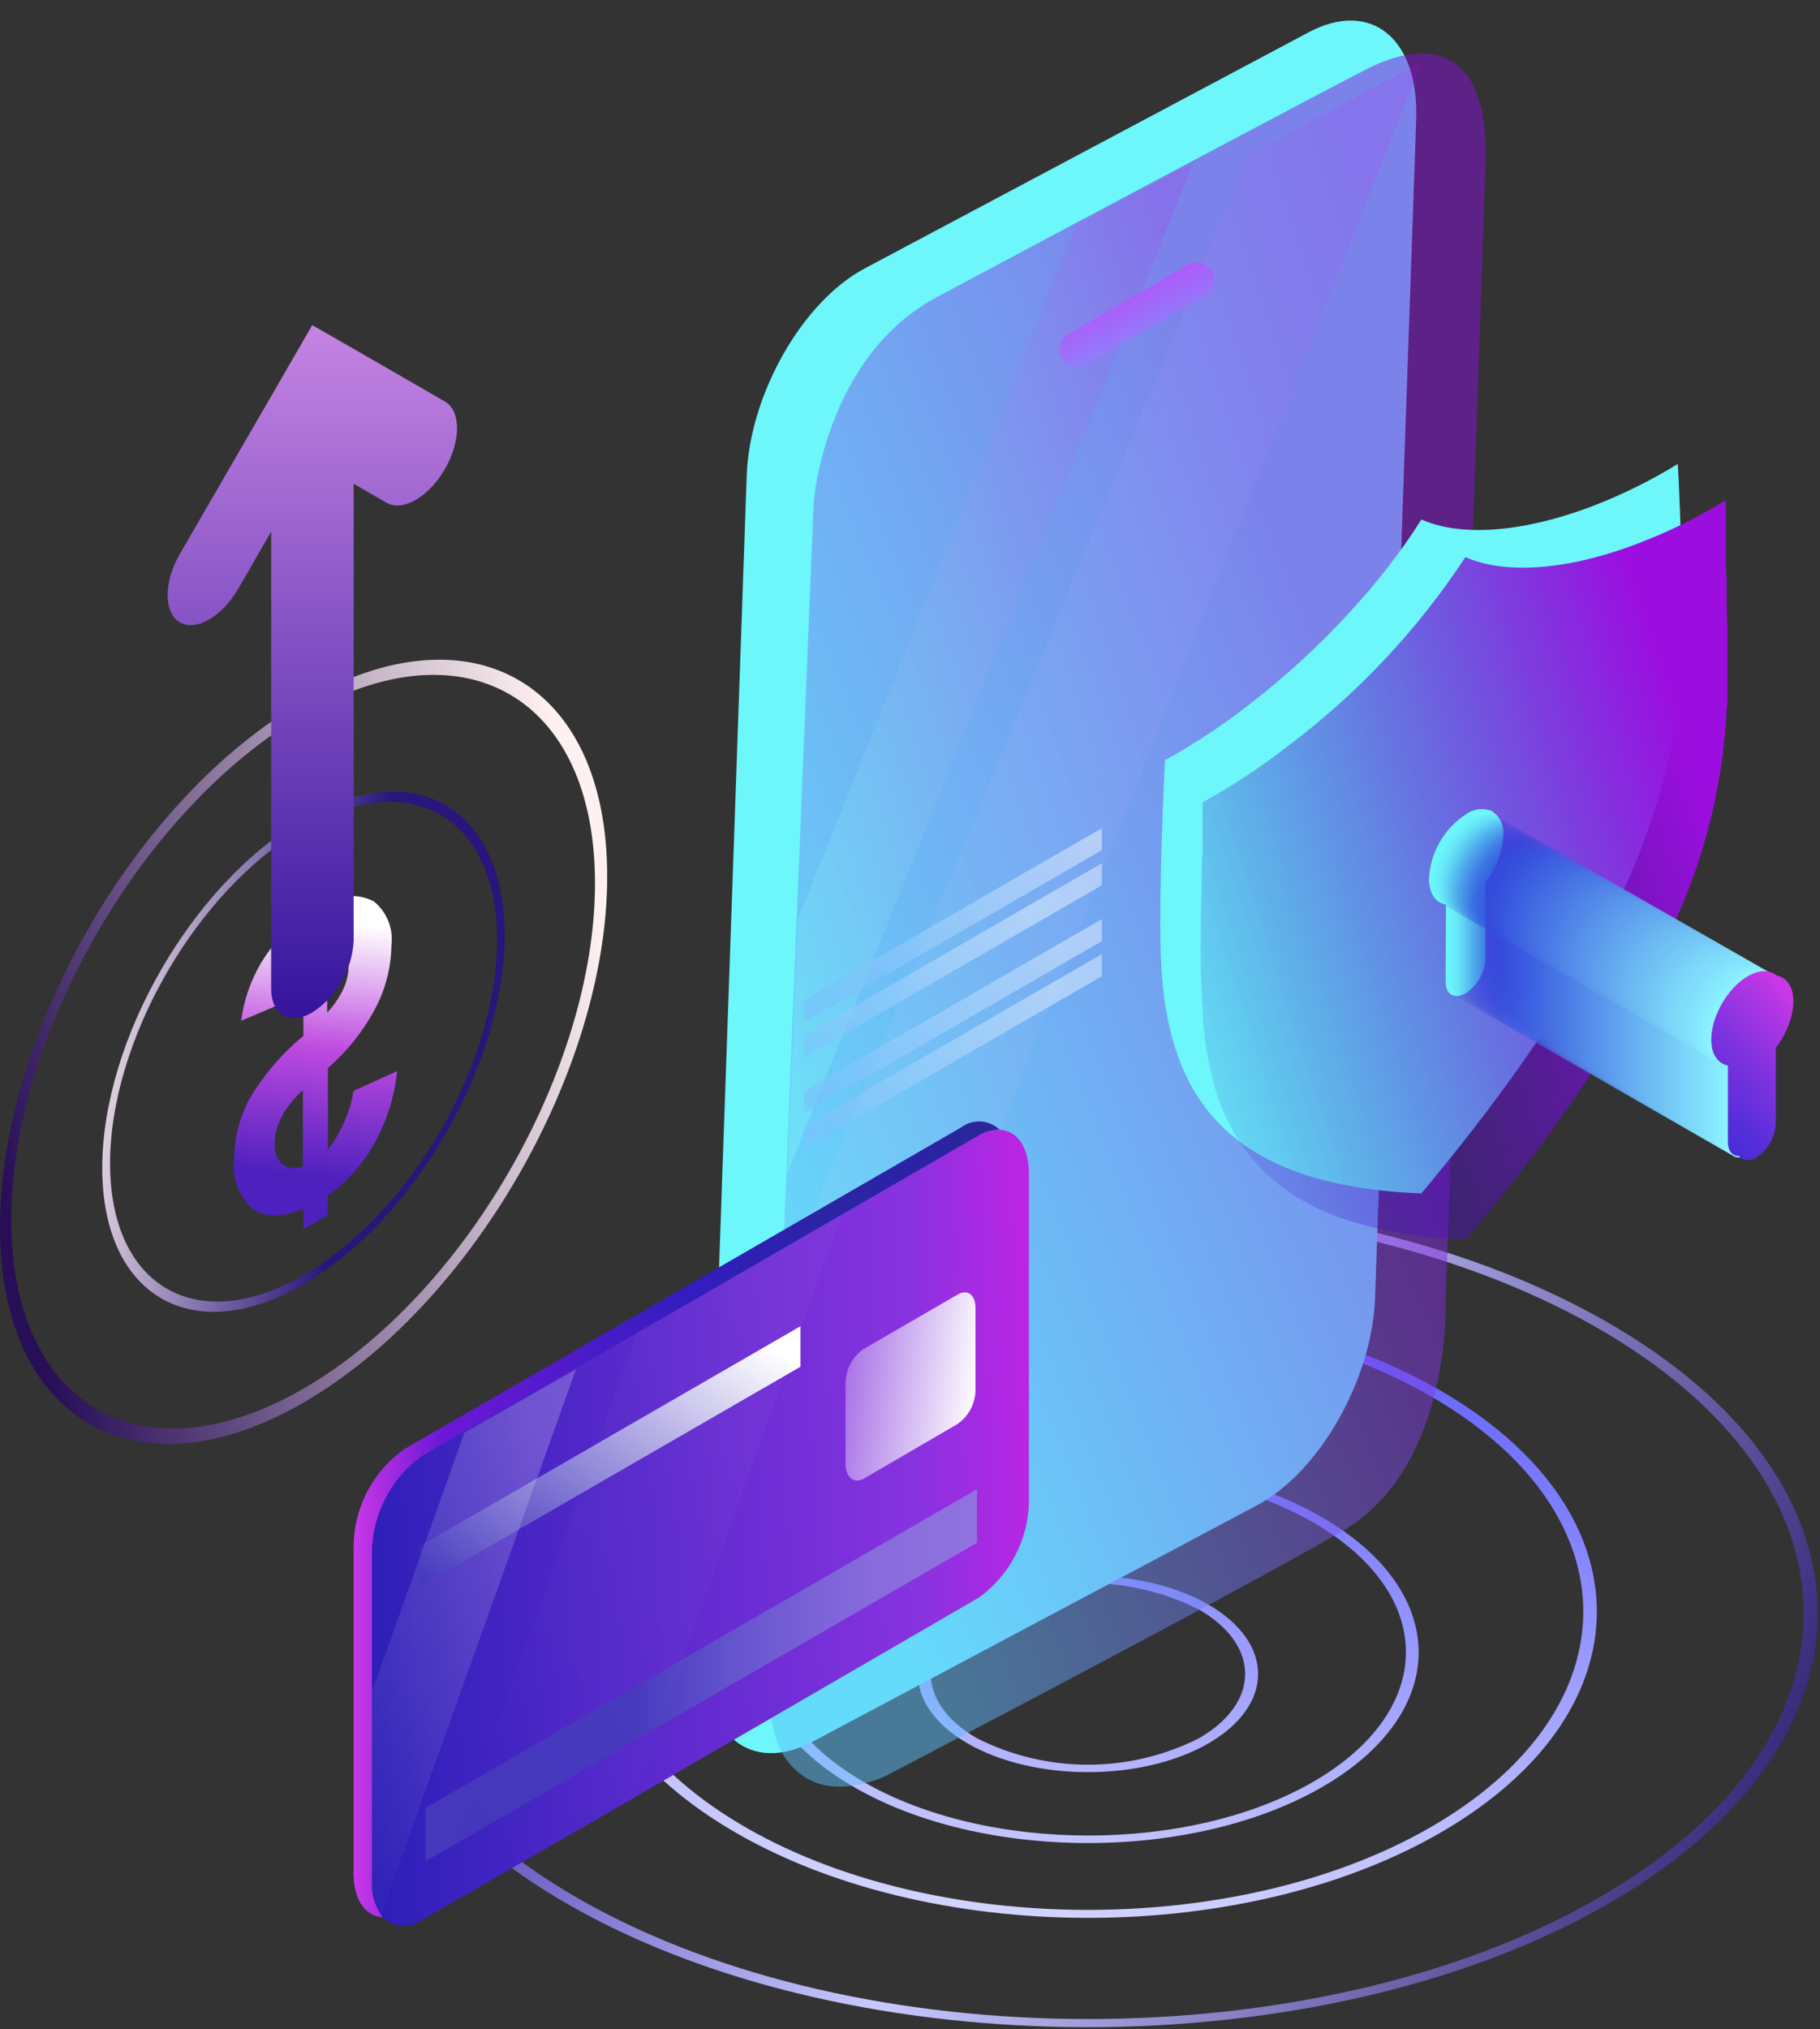 <svg width="515" height="574" viewBox="0 0 515 574" fill="none" xmlns="http://www.w3.org/2000/svg">
<rect x="0" y="0" width="515" height="574" fill="#333333" stroke="none"/>
<path d="M106.026 447.034C101.417 479.459 120.905 512.797 164.57 537.523C243.57 582.291 372.144 582.291 451.146 537.523C530.148 492.755 530.146 419.887 451.146 375.123C411.766 352.823 360.095 341.623 308.384 341.547V339.247C360.945 339.247 413.869 350.717 453.936 373.498C534.515 419.179 534.515 493.515 453.936 539.157C373.357 584.799 242.198 584.838 161.619 539.157C117.145 513.957 97.293 480.057 101.862 447.04L106.026 447.034Z" fill="url(#paint0_linear)"/>
<path d="M206.072 517.129C262.218 550.929 353.545 550.929 409.731 517.129C465.917 483.329 465.877 428.386 409.731 394.587C353.585 360.788 262.258 360.787 206.072 394.587C149.886 428.387 149.926 483.371 206.072 517.129ZM407.015 396.21C461.684 429.093 461.684 482.622 407.015 515.547C352.346 548.472 263.256 548.43 208.747 515.547C154.238 482.664 154.078 429.135 208.747 396.21C263.416 363.285 352.347 363.326 407.015 396.21Z" fill="url(#paint1_linear)"/>
<path d="M241.716 505.524C278.179 526.586 337.452 526.586 374.04 505.524C410.628 484.462 410.503 450.205 374.04 429.143C337.577 408.081 278.304 408.081 241.716 429.143C205.128 450.205 205.045 484.464 241.716 505.524ZM371.543 430.6C406.591 450.829 406.591 483.8 371.543 504.026C336.495 524.252 279.428 524.255 244.38 504.026C209.332 483.797 209.332 450.826 244.38 430.6C279.428 410.374 336.37 410.373 371.542 430.602L371.543 430.6Z" fill="url(#paint2_linear)"/>
<path d="M273.812 493.146C292.585 503.968 323.137 503.968 341.912 493.146C360.687 482.324 360.685 464.675 341.912 453.853C323.139 443.031 292.587 443.031 273.856 453.853C255.125 464.675 254.994 482.324 273.812 493.146ZM339.325 455.306C356.682 465.338 356.682 481.613 339.325 491.644C329.571 496.585 318.791 499.159 307.857 499.159C296.923 499.159 286.143 496.585 276.389 491.644C259.032 481.612 259.032 465.337 276.389 455.306C286.143 450.365 296.923 447.791 307.857 447.791C318.791 447.791 329.571 450.365 339.325 455.306Z" fill="url(#paint3_linear)"/>
<path d="M230.097 492.565L355.744 425.758C373.363 416.39 388.298 390.128 389.102 367.099L400.738 33.873C401.543 10.844 387.912 -0.226 370.293 9.143L244.646 75.951C227.027 85.319 212.092 111.586 211.288 134.61L199.652 467.83C198.848 490.859 212.477 501.933 230.097 492.565Z" fill="#6DF7FB"/>
<g opacity="0.6">
<path opacity="0.83" d="M265.114 84.031C296.717 67.164 372.661 26.706 387.12 19.349C401.579 11.992 421.363 10.725 420.349 45.725C419.335 80.725 409.072 367.828 409.072 367.828C409.072 367.828 411.04 415.037 379.714 433.173C348.388 451.309 250.454 502.427 250.454 502.427C250.454 502.427 236.934 509.022 227.371 502.427C217.809 495.833 217.809 484.951 217.479 471.102C217.149 457.253 230.273 141.754 230.273 141.754C230.273 141.754 233.511 100.897 265.114 84.031Z" fill="url(#paint4_linear)"/>
<path opacity="0.64" d="M223.129 471.967L223.129 359.227L353.37 43.426L402.185 17.722L223.129 471.967Z" fill="url(#paint5_linear)"/>
<path opacity="0.72" d="M222.799 331.773L225.726 260.165L304.552 63.489L337.722 45.929L222.799 331.773Z" fill="url(#paint6_linear)"/>
</g>
<path d="M328.431 268.373C328.452 268.992 328.478 269.586 328.478 270.201C328.555 271.982 328.627 273.639 328.726 275.126C328.876 277.3 329.072 279.426 329.345 281.503V281.529C329.516 282.84 329.691 284.129 329.913 285.39C330.135 286.676 330.357 287.936 330.631 289.17C330.731 289.67 330.831 290.187 330.977 290.682C331.199 291.647 331.447 292.608 331.695 293.574C332.095 295.009 332.511 296.444 333.006 297.828C333.326 298.768 333.672 299.66 334.018 300.574V300.6C334.193 301.044 334.364 301.488 334.565 301.933C334.932 302.826 335.33 303.688 335.752 304.555V304.581C336.171 305.422 336.615 306.264 337.059 307.101C337.529 307.942 338.024 308.758 338.52 309.574C338.768 309.974 339.041 310.368 339.289 310.761V310.787C339.831 311.556 340.374 312.346 340.942 313.111C342.995 315.835 345.325 318.338 347.895 320.581C348.66 321.247 349.428 321.867 350.218 322.481C351.02 323.133 351.854 323.745 352.718 324.313C353.038 324.556 353.384 324.757 353.73 324.979C354.298 325.351 354.917 325.744 355.537 326.089C355.93 326.362 356.353 326.589 356.797 326.832C357.489 327.232 358.207 327.622 358.95 328.019C359.693 328.391 360.458 328.762 361.226 329.134H361.247C371.609 333.956 384.99 336.899 402.203 337.565V337.539C419.441 316.991 432.818 298.591 443.159 281.822C444.739 279.298 446.226 276.822 447.635 274.377C453.276 264.768 458.274 254.796 462.597 244.526C463.485 242.348 464.305 240.246 465.121 238.119C465.54 237.034 465.935 235.947 466.308 234.856C471.519 220.521 474.674 205.52 475.678 190.3C475.802 188.668 475.878 186.934 475.926 185.055C475.952 184.461 475.977 183.821 475.977 183.176C476.101 178.876 476.101 174.076 476.024 169.205C476.024 168.389 476.024 167.573 475.998 166.732C475.951 163.097 475.874 159.432 475.776 155.922C475.75 154.982 475.729 154.068 475.676 153.154C475.576 150.433 475.505 147.811 475.403 145.41C475.382 144.868 475.356 144.347 475.356 143.83C475.305 143.309 475.279 142.813 475.279 142.322C475.258 141.703 475.232 141.083 475.206 140.515C475.18 140.096 475.155 139.674 475.155 139.276C475.108 138.067 475.055 136.953 475.01 135.987C475.01 135.94 474.984 135.914 475.01 135.863C474.959 135.346 474.933 134.851 474.91 134.381V134.159C474.884 133.416 474.859 132.797 474.81 132.305C474.815 132.148 474.808 131.991 474.789 131.835C474.769 131.638 474.76 131.439 474.763 131.241C467.257 135.848 459.353 139.771 451.144 142.961C430.668 150.828 413.182 151.815 402.3 146.967L402.2 146.993L402.1 147.093C391.217 164.506 373.731 183.722 353.281 199.448C345.834 205.25 337.938 210.45 329.666 215C329.67 215.059 329.661 215.119 329.64 215.175V215.375C329.622 215.465 329.615 215.556 329.619 215.648C329.593 215.943 329.593 216.314 329.568 216.711C329.542 217.13 329.517 217.599 329.517 218.12C329.5 218.193 329.492 218.267 329.496 218.342C329.47 218.812 329.445 219.354 329.419 219.927V220.027C329.372 221.065 329.323 222.227 329.27 223.512C329.249 223.935 329.223 224.379 329.223 224.798C329.197 225.417 329.172 226.037 329.15 226.698C329.099 227.219 329.073 227.736 329.073 228.283C329.047 228.825 329.026 229.372 329 229.94C328.923 232.44 328.825 235.181 328.727 238C328.701 238.94 328.676 239.879 328.654 240.87C328.554 244.505 328.454 248.263 328.406 251.949C328.406 252.349 328.38 252.765 328.38 253.188V253.632C328.38 254.273 328.354 254.918 328.354 255.558C328.307 260.112 328.329 264.516 328.431 268.373Z" fill="#6DF7FB"/>
<path d="M339.76 267.576V263.937C339.76 260.212 339.76 256.356 340.02 252.674V249.774C340.02 246.958 340.02 244.142 340.28 241.587V231.537V226.945C348.671 222.333 356.681 217.061 364.235 211.177C384.02 196.37 401.081 178.239 414.658 157.591C422.458 161.057 433.588 161.576 446.801 158.761C452.706 157.455 458.5 155.688 464.129 153.476C472.537 150.241 480.628 146.238 488.301 141.517V142.08C488.288 142.239 488.288 142.398 488.301 142.557V146.196V155.727C488.301 158.196 488.301 160.839 488.561 163.611V166.427C488.561 169.979 488.561 173.705 488.821 177.387V195.971C488.871 197.737 488.784 199.504 488.561 201.256C487.74 216.719 484.736 231.989 479.637 246.611L478.424 249.947C477.601 252.07 476.735 254.279 475.824 256.402C471.437 266.829 466.373 276.959 460.666 286.727C459.193 289.196 457.72 291.709 456.334 294.264C443.859 314.01 429.975 332.831 414.791 350.579C403.094 350.358 391.493 348.431 380.352 344.861C377.933 344.043 375.563 343.089 373.252 342.002L370.952 340.832L368.786 339.662L367.486 338.926L365.623 337.756L364.623 337.106L362.111 335.243L359.772 333.294C357.156 331.025 354.789 328.483 352.711 325.713L351.022 323.374L350.242 322.161C349.722 321.338 349.242 320.515 348.769 319.649C348.296 318.783 347.859 317.96 347.426 317.049C346.993 316.138 346.603 315.273 346.213 314.407C345.823 313.541 345.823 313.497 345.65 313.064C345.303 312.154 344.957 311.201 344.61 310.248C344.263 309.295 343.7 307.432 343.31 305.916C342.92 304.4 342.79 303.967 342.574 302.97C342.358 301.973 342.357 301.93 342.227 301.454C341.967 300.198 341.707 298.941 341.491 297.599C341.275 296.257 341.101 294.999 340.928 293.699C340.668 291.576 340.451 289.367 340.322 287.244C340.357 285.565 340.271 283.885 340.062 282.219V280.356C339.76 276.673 339.717 272.211 339.76 267.576ZM409.07 277.713C409.07 281.313 411.583 282.738 414.701 280.962C416.334 279.899 417.694 278.468 418.672 276.783C419.651 275.098 420.219 273.207 420.332 271.262V249.602C423.367 245.809 425.126 241.154 425.357 236.302C425.524 234.922 425.286 233.523 424.67 232.276C424.055 231.03 423.089 229.99 421.891 229.284C420.727 228.877 419.481 228.755 418.26 228.929C417.039 229.103 415.877 229.568 414.873 230.284C411.811 232.275 409.262 234.96 407.433 238.121C405.604 241.283 404.546 244.831 404.346 248.478C404.346 252.81 406.295 255.366 409.154 255.886L409.07 277.713Z" fill="url(#paint7_linear)"/>
<path opacity="0.01" d="M405.269 249.216C405.269 253.416 407.148 256.041 409.969 256.537V278.2C409.969 281.736 412.469 283.146 415.509 281.391C417.12 280.343 418.46 278.93 419.423 277.267C420.385 275.604 420.943 273.738 421.049 271.819V250.357C424.017 246.5 426.021 241.58 426.021 237.228C426.021 230.628 421.37 227.951 415.634 231.266C409.916 234.554 405.269 242.616 405.269 249.216Z" fill="#202CD5"/>
<path opacity="0.02" d="M406.059 249.674C406.059 253.874 407.938 256.499 410.759 256.995V278.658C410.759 282.194 413.259 283.604 416.299 281.849C417.91 280.801 419.25 279.388 420.213 277.725C421.175 276.062 421.733 274.195 421.839 272.277V250.81C424.807 246.953 426.811 242.033 426.811 237.681C426.811 231.081 422.16 228.404 416.424 231.719C410.706 235.007 406.059 243.07 406.059 249.674Z" fill="#212ED6"/>
<path opacity="0.03" d="M406.845 250.126C406.845 254.326 408.728 256.951 411.545 257.447V279.109C411.545 282.645 414.039 284.055 417.085 282.299C418.696 281.251 420.036 279.838 420.999 278.175C421.961 276.512 422.519 274.646 422.625 272.727V251.262C425.593 247.405 427.597 242.485 427.597 238.133C427.597 231.533 422.946 228.856 417.21 232.171C411.496 235.459 406.845 243.522 406.845 250.126Z" fill="#2230D6"/>
<path opacity="0.04" d="M407.635 250.579C407.635 254.779 409.514 257.404 412.335 257.9V279.563C412.335 283.1 414.829 284.509 417.875 282.754C419.486 281.706 420.826 280.293 421.789 278.63C422.751 276.967 423.309 275.1 423.415 273.182V251.715C426.379 247.858 428.382 242.938 428.382 238.586C428.382 231.986 423.735 229.309 417.995 232.624C412.286 235.912 407.635 243.975 407.635 250.579Z" fill="#2332D7"/>
<path opacity="0.05" d="M408.421 251.032C408.421 255.232 410.3 257.857 413.121 258.353V280.016C413.121 283.552 415.621 284.962 418.661 283.206C420.272 282.159 421.614 280.746 422.576 279.083C423.539 277.42 424.095 275.553 424.201 273.634V252.168C427.169 248.311 429.173 243.391 429.173 239.039C429.173 232.439 424.526 229.762 418.786 233.076C413.077 236.365 408.421 244.428 408.421 251.032Z" fill="#2434D7"/>
<path opacity="0.059" d="M409.216 251.485C409.216 255.685 411.095 258.31 413.916 258.806V280.469C413.916 284.005 416.416 285.415 419.456 283.66C421.067 282.613 422.409 281.2 423.371 279.537C424.334 277.874 424.89 276.007 424.996 274.088V252.621C427.964 248.764 429.968 243.844 429.968 239.492C429.968 232.892 425.321 230.215 419.581 233.53C413.867 236.818 409.216 244.881 409.216 251.485Z" fill="#2536D7"/>
<path opacity="0.069" d="M410.006 251.937C410.006 256.137 411.885 258.762 414.706 259.258V280.921C414.706 284.458 417.206 285.867 420.246 284.112C421.857 283.064 423.197 281.651 424.16 279.988C425.122 278.325 425.68 276.458 425.786 274.54V253.073C428.754 249.216 430.758 244.296 430.758 239.939C430.758 233.339 426.107 230.666 420.371 233.981C414.657 237.27 410.006 245.334 410.006 251.937Z" fill="#2738D8"/>
<path opacity="0.079" d="M410.796 252.39C410.796 256.59 412.675 259.215 415.496 259.711V281.374C415.496 284.91 417.996 286.32 421.036 284.564C422.647 283.516 423.987 282.103 424.95 280.44C425.912 278.777 426.47 276.911 426.576 274.992V253.526C429.544 249.669 431.548 244.749 431.548 240.392C431.548 233.792 426.897 231.119 421.161 234.434C415.446 237.723 410.796 245.787 410.796 252.39Z" fill="#283AD8"/>
<path opacity="0.089" d="M411.586 252.842C411.586 257.042 413.465 259.667 416.286 260.163V281.826C416.286 285.362 418.786 286.772 421.826 285.017C423.437 283.969 424.777 282.556 425.74 280.893C426.702 279.23 427.26 277.364 427.366 275.445V253.978C430.334 250.121 432.338 245.197 432.338 240.844C432.338 234.244 427.687 231.571 421.951 234.886C416.233 238.175 411.586 246.239 411.586 252.842Z" fill="#293CD9"/>
<path opacity="0.099" d="M412.376 253.295C412.376 257.495 414.255 260.12 417.076 260.616V282.279C417.076 285.815 419.576 287.225 422.616 285.47C424.227 284.422 425.567 283.009 426.53 281.346C427.492 279.683 428.05 277.817 428.156 275.898V254.436C431.124 250.579 433.128 245.655 433.128 241.302C433.128 234.702 428.477 232.029 422.741 235.344C417.023 238.628 412.376 246.692 412.376 253.295Z" fill="#2A3ED9"/>
<path opacity="0.109" d="M413.166 253.748C413.166 257.948 415.045 260.573 417.866 261.064V282.731C417.866 286.268 420.366 287.677 423.406 285.922C425.017 284.874 426.357 283.461 427.32 281.798C428.282 280.135 428.84 278.269 428.946 276.35V254.883C431.914 251.026 433.918 246.102 433.918 241.749C433.918 235.149 429.267 232.476 423.531 235.791C417.813 239.083 413.166 247.145 413.166 253.748Z" fill="#2B40DA"/>
<path opacity="0.119" d="M413.952 254.196C413.952 258.403 415.836 261.026 418.652 261.517V283.184C418.652 286.72 421.146 288.13 424.192 286.375C425.803 285.327 427.143 283.914 428.106 282.251C429.068 280.588 429.626 278.721 429.732 276.803V255.336C432.7 251.479 434.704 246.555 434.704 242.202C434.704 235.602 430.053 232.929 424.317 236.244C418.603 239.529 413.952 247.593 413.952 254.196Z" fill="#2C42DA"/>
<path opacity="0.129" d="M414.742 254.649C414.742 258.856 416.621 261.479 419.442 261.97V283.637C419.442 287.173 421.936 288.583 424.982 286.828C426.592 285.78 427.933 284.367 428.895 282.704C429.858 281.041 430.415 279.174 430.522 277.256V255.789C433.486 251.928 435.489 247.008 435.489 242.655C435.489 236.055 430.842 233.382 425.102 236.697C419.393 239.986 414.742 248.046 414.742 254.649Z" fill="#2D44DA"/>
<path opacity="0.139" d="M415.533 255.102C415.533 259.309 417.412 261.927 420.233 262.423V284.09C420.233 287.626 422.733 289.036 425.773 287.281C427.384 286.233 428.725 284.82 429.687 283.157C430.65 281.494 431.207 279.628 431.313 277.709V256.242C434.281 252.381 436.285 247.461 436.285 243.108C436.285 236.508 431.638 233.835 425.898 237.15C420.184 240.439 415.533 248.499 415.533 255.102Z" fill="#2E46DB"/>
<path opacity="0.149" d="M416.323 255.555C416.323 259.762 418.202 262.38 421.023 262.876V284.543C421.023 288.079 423.523 289.489 426.563 287.729C428.174 286.683 429.515 285.271 430.478 283.608C431.44 281.946 431.997 280.08 432.103 278.162V256.695C435.071 252.834 437.075 247.914 437.075 243.561C437.075 236.961 432.428 234.288 426.688 237.603C420.974 240.892 416.323 248.952 416.323 255.555Z" fill="#2F48DB"/>
<path opacity="0.158" d="M417.113 256.007C417.113 260.214 418.992 262.832 421.813 263.328V284.991C421.813 288.527 424.313 289.941 427.353 288.181C428.963 287.134 430.304 285.722 431.267 284.06C432.229 282.398 432.786 280.532 432.893 278.614V257.147C435.861 253.286 437.865 248.366 437.865 244.013C437.865 237.413 433.214 234.74 427.478 238.05C421.764 241.344 417.113 249.404 417.113 256.007Z" fill="#304ADC"/>
<path opacity="0.168" d="M417.903 256.462C417.903 260.669 419.782 263.287 422.603 263.783V285.446C422.603 288.982 425.103 290.392 428.143 288.637C429.754 287.589 431.095 286.177 432.058 284.513C433.02 282.85 433.577 280.984 433.683 279.065V257.6C436.651 253.739 438.655 248.819 438.655 244.466C438.655 237.866 434.004 235.193 428.268 238.504C422.55 241.797 417.903 249.857 417.903 256.462Z" fill="#314CDC"/>
<path opacity="0.178" d="M418.692 256.913C418.692 261.113 420.571 263.738 423.392 264.234V285.897C423.392 289.433 425.892 290.843 428.932 289.088C430.543 288.04 431.883 286.627 432.846 284.964C433.808 283.301 434.366 281.434 434.472 279.516V258.049C437.44 254.192 439.444 249.272 439.444 244.92C439.444 238.32 434.793 235.643 429.057 238.958C423.34 242.246 418.692 250.307 418.692 256.913Z" fill="#324EDC"/>
<path opacity="0.188" d="M419.483 257.366C419.483 261.566 421.362 264.191 424.183 264.687V286.354C424.183 289.891 426.683 291.3 429.723 289.545C431.334 288.497 432.674 287.084 433.637 285.421C434.599 283.758 435.157 281.891 435.263 279.973V258.502C438.231 254.645 440.235 249.725 440.235 245.373C440.235 238.773 435.584 236.096 429.848 239.41C424.13 242.699 419.483 250.762 419.483 257.366Z" fill="#3450DD"/>
<path opacity="0.198" d="M420.274 257.819C420.274 262.019 422.153 264.644 424.974 265.14V286.801C424.974 290.337 427.474 291.747 430.514 289.992C432.125 288.944 433.465 287.531 434.428 285.868C435.39 284.205 435.948 282.338 436.054 280.42V258.955C439.022 255.098 441.026 250.178 441.026 245.826C441.026 239.226 436.375 236.549 430.639 239.864C424.921 243.152 420.274 251.215 420.274 257.819Z" fill="#3552DD"/>
<path opacity="0.208" d="M421.059 258.272C421.059 262.472 422.943 265.097 425.759 265.593V287.256C425.759 290.792 428.253 292.202 431.299 290.446C432.91 289.398 434.25 287.985 435.213 286.322C436.175 284.659 436.733 282.793 436.839 280.874V259.408C439.813 255.548 441.813 250.631 441.813 246.278C441.813 239.678 437.162 237.001 431.426 240.316C425.713 243.605 421.059 251.668 421.059 258.272Z" fill="#3654DE"/>
<path opacity="0.218" d="M421.85 258.724C421.85 262.924 423.729 265.549 426.55 266.045V287.708C426.55 291.244 429.044 292.654 432.09 290.899C433.701 289.851 435.041 288.438 436.004 286.775C436.966 285.112 437.524 283.246 437.63 281.327V259.86C440.594 256.003 442.597 251.083 442.597 246.731C442.597 240.131 437.95 237.454 432.21 240.768C426.501 244.057 421.85 252.12 421.85 258.724Z" fill="#3756DE"/>
<path opacity="0.228" d="M422.64 259.177C422.64 263.377 424.519 266.002 427.34 266.498V288.161C427.34 291.697 429.84 293.107 432.88 291.352C434.491 290.305 435.833 288.892 436.795 287.229C437.758 285.566 438.314 283.699 438.42 281.78V260.313C441.388 256.456 443.392 251.536 443.392 247.184C443.392 240.584 438.745 237.907 433.005 241.222C427.291 244.51 422.64 252.573 422.64 259.177Z" fill="#3858DF"/>
<path opacity="0.238" d="M423.43 259.629C423.43 263.829 425.309 266.454 428.13 266.95V288.613C428.13 292.149 430.63 293.559 433.67 291.803C435.281 290.755 436.621 289.342 437.584 287.679C438.546 286.016 439.104 284.15 439.21 282.231V260.765C442.178 256.908 444.182 251.988 444.182 247.631C444.182 241.031 439.535 238.358 433.795 241.673C428.081 244.962 423.43 253.026 423.43 259.629Z" fill="#395ADF"/>
<path opacity="0.248" d="M424.22 260.082C424.22 264.282 426.099 266.907 428.92 267.403V289.066C428.92 292.602 431.42 294.012 434.46 292.257C436.071 291.209 437.411 289.796 438.374 288.133C439.336 286.47 439.894 284.604 440 282.685V261.218C442.968 257.361 444.972 252.437 444.972 248.084C444.972 241.484 440.321 238.811 434.585 242.126C428.871 245.415 424.22 253.479 424.22 260.082Z" fill="#3A5CDF"/>
<path opacity="0.257" d="M425.01 260.535C425.01 264.735 426.889 267.36 429.71 267.856V289.519C429.71 293.055 432.21 294.465 435.25 292.71C436.861 291.662 438.201 290.249 439.164 288.586C440.126 286.923 440.684 285.057 440.79 283.138V261.671C443.758 257.814 445.762 252.89 445.762 248.537C445.762 241.937 441.111 239.264 435.375 242.579C429.657 245.868 425.01 253.932 425.01 260.535Z" fill="#3B5EE0"/>
<path opacity="0.267" d="M425.8 260.987C425.8 265.187 427.679 267.812 430.5 268.303V289.97C430.5 293.507 433 294.916 436.04 293.161C437.651 292.113 438.991 290.7 439.954 289.037C440.916 287.374 441.474 285.507 441.58 283.589V262.127C444.548 258.27 446.552 253.346 446.552 248.993C446.552 242.393 441.901 239.72 436.165 243.035C430.447 246.32 425.8 254.384 425.8 260.987Z" fill="#3C60E0"/>
<path opacity="0.277" d="M426.59 261.436C426.59 265.643 428.469 268.266 431.29 268.757V290.424C431.29 293.96 433.79 295.37 436.83 293.615C438.441 292.567 439.781 291.154 440.744 289.491C441.706 287.828 442.264 285.961 442.37 284.043V262.574C445.338 258.717 447.342 253.793 447.342 249.44C447.342 242.84 442.691 240.167 436.955 243.482C431.238 246.774 426.59 254.833 426.59 261.436Z" fill="#3D62E1"/>
<path opacity="0.287" d="M427.381 261.889C427.381 266.096 429.26 268.719 432.081 269.21V290.877C432.081 294.413 434.581 295.823 437.621 294.068C439.232 293.02 440.572 291.607 441.535 289.944C442.497 288.281 443.055 286.415 443.161 284.496V263.029C446.129 259.168 448.133 254.248 448.133 249.895C448.133 243.295 443.482 240.622 437.746 243.937C432.028 247.226 427.381 255.286 427.381 261.889Z" fill="#3E64E1"/>
<path opacity="0.297" d="M428.167 262.341C428.167 266.548 430.051 269.166 432.867 269.662V291.329C432.867 294.865 435.361 296.275 438.407 294.52C440.017 293.471 441.358 292.059 442.32 290.396C443.283 288.733 443.84 286.866 443.947 284.948V263.481C446.911 259.62 448.919 254.7 448.919 250.347C448.919 243.747 444.268 241.074 438.532 244.389C432.818 247.678 428.167 255.738 428.167 262.341Z" fill="#3F66E1"/>
<path opacity="0.307" d="M428.959 262.794C428.959 267.001 430.838 269.619 433.659 270.115V291.782C433.659 295.318 436.159 296.728 439.203 294.968C440.813 293.921 442.154 292.509 443.117 290.847C444.079 289.185 444.636 287.319 444.743 285.401V263.934C447.707 260.073 449.71 255.153 449.71 250.8C449.71 244.2 445.063 241.527 439.323 244.842C433.608 248.131 428.959 256.191 428.959 262.794Z" fill="#4068E2"/>
<path opacity="0.317" d="M429.747 263.247C429.747 267.454 431.626 270.072 434.447 270.568V292.231C434.447 295.767 436.947 297.181 439.987 295.422C441.598 294.376 442.939 292.964 443.902 291.301C444.865 289.639 445.421 287.773 445.527 285.855V264.387C448.495 260.526 450.499 255.606 450.499 251.253C450.499 244.653 445.852 241.98 440.112 245.295C434.398 248.584 429.747 256.644 429.747 263.247Z" fill="#426AE2"/>
<path opacity="0.327" d="M430.537 263.7C430.537 267.907 432.416 270.525 435.237 271.021V292.684C435.237 296.22 437.737 297.63 440.777 295.875C442.387 294.828 443.728 293.416 444.691 291.754C445.653 290.092 446.21 288.226 446.317 286.308V264.841C449.285 260.98 451.289 256.06 451.289 251.707C451.289 245.107 446.642 242.434 440.902 245.745C435.188 249.037 430.537 257.097 430.537 263.7Z" fill="#436CE3"/>
<path opacity="0.337" d="M431.327 264.152C431.327 268.352 433.206 270.977 436.027 271.473V293.136C436.027 296.672 438.527 298.082 441.567 296.327C443.178 295.279 444.518 293.866 445.481 292.203C446.443 290.54 447.001 288.673 447.107 286.755V265.289C450.075 261.432 452.079 256.512 452.079 252.16C452.079 245.56 447.428 242.883 441.692 246.198C435.978 249.486 431.327 257.552 431.327 264.152Z" fill="#446EE3"/>
<path opacity="0.347" d="M432.117 264.606C432.117 268.806 433.996 271.431 436.817 271.927V293.589C436.817 297.126 439.317 298.535 442.357 296.78C443.968 295.732 445.308 294.319 446.271 292.656C447.233 290.993 447.791 289.126 447.897 287.208V265.742C450.865 261.885 452.869 256.965 452.869 252.613C452.869 246.013 448.218 243.336 442.482 246.65C436.759 249.939 432.117 257.999 432.117 264.606Z" fill="#4570E4"/>
<path opacity="0.356" d="M432.908 265.058C432.908 269.258 434.787 271.883 437.608 272.379V294.045C437.608 297.581 440.108 298.991 443.148 297.236C444.759 296.188 446.099 294.775 447.062 293.112C448.024 291.449 448.582 289.582 448.688 287.664V266.194C451.656 262.337 453.66 257.417 453.66 253.065C453.66 246.465 449.009 243.788 443.273 247.103C437.555 250.391 432.908 258.454 432.908 265.058Z" fill="#4672E4"/>
<path opacity="0.366" d="M433.698 265.511C433.698 269.711 435.577 272.336 438.398 272.832V294.492C438.398 298.028 440.898 299.438 443.938 297.683C445.549 296.635 446.889 295.222 447.852 293.559C448.814 291.896 449.372 290.03 449.478 288.111V266.647C452.446 262.79 454.45 257.87 454.45 253.518C454.45 246.918 449.799 244.241 444.063 247.556C438.345 250.844 433.698 258.907 433.698 265.511Z" fill="#4774E4"/>
<path opacity="0.376" d="M434.485 265.964C434.485 270.164 436.364 272.789 439.185 273.285V294.948C439.185 298.484 441.685 299.894 444.725 298.139C446.336 297.091 447.676 295.678 448.639 294.015C449.601 292.352 450.159 290.486 450.265 288.567V267.1C453.233 263.243 455.237 258.323 455.237 253.971C455.237 247.371 450.586 244.694 444.85 248.008C439.135 251.297 434.485 259.36 434.485 265.964Z" fill="#4876E5"/>
<path opacity="0.386" d="M435.274 266.417C435.274 270.617 437.158 273.242 439.974 273.738V295.401C439.974 298.937 442.468 300.347 445.514 298.592C447.125 297.544 448.465 296.131 449.428 294.468C450.39 292.805 450.948 290.939 451.054 289.02V267.553C454.018 263.696 456.026 258.776 456.026 254.424C456.026 247.824 451.375 245.147 445.639 248.462C439.925 251.75 435.274 259.813 435.274 266.417Z" fill="#4978E5"/>
<path opacity="0.396" d="M436.064 266.869C436.064 271.069 437.943 273.694 440.764 274.19V295.853C440.764 299.389 443.264 300.799 446.308 299.043C447.919 297.995 449.259 296.582 450.222 294.919C451.184 293.256 451.742 291.39 451.848 289.471V268.005C454.812 264.148 456.815 259.228 456.815 254.871C456.815 248.271 452.168 245.598 446.428 248.913C440.715 252.202 436.064 260.266 436.064 266.869Z" fill="#4A7AE6"/>
<path opacity="0.406" d="M436.854 267.321C436.854 271.521 438.733 274.146 441.554 274.642V296.305C441.554 299.842 444.054 301.251 447.094 299.496C448.705 298.449 450.047 297.036 451.009 295.373C451.972 293.71 452.528 291.843 452.634 289.924V268.457C455.6 264.601 457.605 259.678 457.605 255.324C457.605 248.724 452.958 246.051 447.218 249.366C441.505 252.654 436.854 260.718 436.854 267.321Z" fill="#4B7CE6"/>
<path opacity="0.416" d="M437.644 267.774C437.644 271.974 439.523 274.599 442.344 275.095V296.758C442.344 300.295 444.844 301.704 447.884 299.949C449.495 298.901 450.835 297.488 451.798 295.825C452.76 294.162 453.318 292.296 453.424 290.377V268.91C456.392 265.053 458.396 260.129 458.396 255.776C458.396 249.176 453.749 246.503 448.009 249.818C442.295 253.107 437.644 261.171 437.644 267.774Z" fill="#4C7EE6"/>
<path opacity="0.426" d="M438.434 268.227C438.434 272.427 440.313 275.052 443.134 275.548V297.211C443.134 300.747 445.634 302.157 448.674 300.402C450.285 299.354 451.625 297.941 452.588 296.278C453.55 294.615 454.108 292.749 454.214 290.83V269.363C457.182 265.506 459.186 260.582 459.186 256.229C459.186 249.629 454.535 246.956 448.799 250.271C443.085 253.56 438.434 261.624 438.434 268.227Z" fill="#4D80E7"/>
<path opacity="0.436" d="M439.225 268.68C439.225 272.88 441.104 275.505 443.925 275.996V297.663C443.925 301.199 446.425 302.609 449.465 300.854C451.076 299.806 452.416 298.393 453.379 296.73C454.341 295.067 454.899 293.201 455.005 291.282V269.819C457.973 265.962 459.977 261.038 459.977 256.685C459.977 250.085 455.326 247.412 449.59 250.727C443.872 254.013 439.225 262.077 439.225 268.68Z" fill="#4E82E7"/>
<path opacity="0.446" d="M440.015 269.128C440.015 273.335 441.894 275.957 444.715 276.449V298.116C444.715 301.652 447.215 303.062 450.255 301.307C451.866 300.259 453.206 298.846 454.169 297.183C455.131 295.52 455.689 293.654 455.795 291.735V270.265C458.763 266.408 460.767 261.484 460.767 257.131C460.767 250.531 456.116 247.858 450.38 251.173C444.662 254.465 440.015 262.525 440.015 269.128Z" fill="#5084E8"/>
<path opacity="0.455" d="M440.805 269.581C440.805 273.788 442.684 276.411 445.505 276.902V298.569C445.505 302.105 448.005 303.515 451.045 301.76C452.655 300.711 453.996 299.299 454.958 297.636C455.921 295.973 456.478 294.106 456.585 292.188V270.721C459.553 266.86 461.557 261.94 461.557 257.587C461.557 250.987 456.906 248.314 451.17 251.629C445.452 254.918 440.805 262.978 440.805 269.581Z" fill="#5186E8"/>
<path opacity="0.465" d="M441.595 270.034C441.595 274.241 443.474 276.859 446.295 277.355V299.022C446.295 302.558 448.795 303.968 451.835 302.213C453.445 301.165 454.786 299.752 455.748 298.089C456.711 296.426 457.268 294.559 457.375 292.641V271.174C460.343 267.313 462.347 262.393 462.347 258.04C462.347 251.44 457.696 248.767 451.96 252.082C446.242 255.371 441.595 263.431 441.595 270.034Z" fill="#5288E9"/>
<path opacity="0.475" d="M442.381 270.487C442.381 274.694 444.26 277.312 447.081 277.808V299.475C447.081 303.011 449.575 304.421 452.621 302.661C454.231 301.614 455.572 300.202 456.535 298.54C457.497 296.877 458.054 295.012 458.161 293.094V271.627C461.126 267.766 463.126 262.846 463.126 258.494C463.126 251.894 458.479 249.221 452.743 252.536C447.032 255.824 442.381 263.884 442.381 270.487Z" fill="#538AE9"/>
<path opacity="0.485" d="M443.171 270.939C443.171 275.146 445.05 277.764 447.871 278.26V299.923C447.871 303.459 450.371 304.873 453.415 303.114C455.025 302.067 456.366 300.655 457.329 298.993C458.291 297.331 458.848 295.465 458.955 293.547V272.08C461.919 268.219 463.922 263.299 463.922 258.946C463.922 252.346 459.275 249.673 453.535 252.984C447.822 256.276 443.171 264.336 443.171 270.939Z" fill="#548CE9"/>
<path opacity="0.495" d="M443.961 271.396C443.961 275.596 445.84 278.221 448.661 278.717V300.38C448.661 303.916 451.161 305.326 454.201 303.571C455.812 302.524 457.154 301.111 458.116 299.448C459.079 297.785 459.635 295.918 459.741 293.999V272.532C462.709 268.671 464.713 263.751 464.713 259.398C464.713 252.798 460.066 250.121 454.326 253.436C448.612 256.725 443.961 264.788 443.961 271.396Z" fill="#558EEA"/>
<path opacity="0.505" d="M444.751 271.843C444.751 276.043 446.63 278.668 449.451 279.164V300.827C449.451 304.363 451.951 305.773 454.991 304.017C456.602 302.969 457.942 301.556 458.905 299.893C459.867 298.23 460.425 296.363 460.531 294.445V272.981C463.499 269.124 465.503 264.204 465.503 259.852C465.503 253.252 460.856 250.575 455.116 253.889C449.402 257.178 444.751 265.243 444.751 271.843Z" fill="#5690EA"/>
<path opacity="0.515" d="M445.541 272.298C445.541 276.498 447.42 279.123 450.241 279.619V301.282C450.241 304.819 452.741 306.228 455.781 304.473C457.392 303.425 458.732 302.012 459.695 300.349C460.657 298.686 461.215 296.819 461.321 294.901V273.434C464.289 269.577 466.293 264.657 466.293 260.305C466.293 253.705 461.642 251.028 455.906 254.343C450.192 257.631 445.541 265.69 445.541 272.298Z" fill="#5792EB"/>
<path opacity="0.525" d="M446.332 272.751C446.332 276.951 448.211 279.576 451.032 280.072V301.737C451.032 305.273 453.532 306.683 456.572 304.928C458.183 303.88 459.523 302.467 460.486 300.804C461.448 299.141 462.006 297.275 462.112 295.356V273.887C465.08 270.03 467.084 265.11 467.084 260.758C467.084 254.158 462.433 251.481 456.697 254.796C450.979 258.084 446.332 266.147 446.332 272.751Z" fill="#5894EB"/>
<path opacity="0.535" d="M447.122 273.203C447.122 277.403 449.001 280.028 451.822 280.524V302.183C451.822 305.719 454.322 307.129 457.362 305.374C458.973 304.326 460.313 302.913 461.276 301.25C462.238 299.587 462.796 297.721 462.902 295.802V274.339C465.87 270.482 467.874 265.562 467.874 261.21C467.874 254.61 463.223 251.933 457.487 255.247C451.769 258.536 447.122 266.599 447.122 273.203Z" fill="#5996EB"/>
<path opacity="0.545" d="M447.912 273.656C447.912 277.856 449.791 280.481 452.612 280.977V302.64C452.612 306.176 455.112 307.586 458.152 305.831C459.763 304.783 461.103 303.37 462.066 301.707C463.028 300.044 463.586 298.178 463.692 296.259V274.792C466.66 270.935 468.664 266.015 468.664 261.663C468.664 255.063 464.013 252.386 458.277 255.701C452.559 258.989 447.912 267.052 447.912 273.656Z" fill="#5A98EC"/>
<path opacity="0.554" d="M448.702 274.108C448.702 278.308 450.581 280.933 453.402 281.429V303.092C453.402 306.628 455.902 308.038 458.942 306.282C460.553 305.234 461.893 303.821 462.856 302.158C463.818 300.495 464.376 298.629 464.482 296.71V275.244C467.45 271.387 469.454 266.467 469.454 262.11C469.454 255.51 464.803 252.837 459.067 256.152C453.349 259.441 448.702 267.505 448.702 274.108Z" fill="#5B9AEC"/>
<path opacity="0.564" d="M449.488 274.561C449.488 278.761 451.367 281.386 454.188 281.882V303.545C454.188 307.082 456.682 308.491 459.728 306.736C461.339 305.688 462.679 304.275 463.642 302.612C464.604 300.949 465.162 299.083 465.268 297.164V275.697C468.232 271.84 470.235 266.92 470.235 262.563C470.235 255.963 465.588 253.29 459.852 256.605C454.139 259.894 449.488 267.958 449.488 274.561Z" fill="#5D9CED"/>
<path opacity="0.574" d="M450.278 275.014C450.278 279.214 452.157 281.839 454.978 282.335V303.998C454.978 307.534 457.478 308.944 460.522 307.189C462.133 306.141 463.473 304.728 464.436 303.065C465.398 301.402 465.956 299.536 466.062 297.617V276.15C469.026 272.293 471.029 267.369 471.029 263.016C471.029 256.416 466.382 253.743 460.642 257.058C454.929 260.347 450.278 268.411 450.278 275.014Z" fill="#5E9EED"/>
<path opacity="0.584" d="M451.068 275.466C451.068 279.666 452.947 282.291 455.768 282.787V304.45C455.768 307.986 458.268 309.396 461.308 307.641C462.919 306.594 464.261 305.181 465.223 303.518C466.186 301.855 466.742 299.988 466.848 298.069V276.602C469.816 272.745 471.82 267.821 471.82 263.468C471.82 256.868 467.173 254.195 461.433 257.51C455.719 260.799 451.068 268.863 451.068 275.466Z" fill="#5FA0EE"/>
<path opacity="0.594" d="M451.858 275.919C451.858 280.119 453.737 282.744 456.558 283.235V304.903C456.558 308.439 459.058 309.849 462.098 308.093C463.709 307.045 465.049 305.632 466.012 303.969C466.974 302.306 467.532 300.439 467.638 298.521V277.055C470.606 273.198 472.61 268.274 472.61 263.921C472.61 257.321 467.963 254.648 462.223 257.963C456.509 261.252 451.858 269.316 451.858 275.919Z" fill="#60A2EE"/>
<path opacity="0.604" d="M452.649 276.368C452.649 280.575 454.528 283.198 457.349 283.689V305.356C457.349 308.892 459.849 310.302 462.889 308.547C464.5 307.499 465.84 306.086 466.803 304.423C467.765 302.76 468.323 300.894 468.429 298.975V277.51C471.398 273.652 473.398 268.727 473.398 264.375C473.398 257.775 468.747 255.102 463.011 258.417C457.298 261.71 452.649 269.765 452.649 276.368Z" fill="#61A4EE"/>
<path opacity="0.614" d="M453.439 276.821C453.439 281.028 455.318 283.651 458.139 284.142V305.809C458.139 309.346 460.639 310.755 463.679 309C465.29 307.952 466.63 306.539 467.593 304.876C468.555 303.213 469.113 301.347 469.219 299.428V277.957C472.187 274.096 474.191 269.176 474.191 264.823C474.191 258.223 469.54 255.55 463.804 258.865C458.086 262.157 453.439 270.218 453.439 276.821Z" fill="#62A6EF"/>
<path opacity="0.624" d="M454.229 277.273C454.229 281.48 456.108 284.098 458.929 284.594V306.261C458.929 309.797 461.429 311.207 464.469 309.452C466.079 308.404 467.42 306.991 468.382 305.328C469.345 303.665 469.902 301.798 470.009 299.88V278.413C472.977 274.552 474.981 269.632 474.981 265.279C474.981 258.679 470.33 256.006 464.594 259.321C458.876 262.61 454.229 270.67 454.229 277.273Z" fill="#63A8EF"/>
<path opacity="0.634" d="M455.023 277.726C455.023 281.933 456.902 284.551 459.723 285.047V306.714C459.723 310.25 462.223 311.66 465.263 309.9C466.873 308.853 468.214 307.441 469.177 305.779C470.139 304.116 470.696 302.251 470.803 300.333V278.866C473.771 275.005 475.775 270.085 475.775 265.732C475.775 259.132 471.124 256.459 465.388 259.774C459.666 263.063 455.023 271.123 455.023 277.726Z" fill="#64AAF0"/>
<path opacity="0.644" d="M455.809 278.179C455.809 282.386 457.688 285.004 460.509 285.5V307.163C460.509 310.699 463.009 312.113 466.049 310.354C467.659 309.307 469 307.895 469.963 306.233C470.925 304.571 471.482 302.705 471.589 300.787V279.32C474.557 275.459 476.561 270.539 476.561 266.186C476.561 259.586 471.91 256.913 466.174 260.224C460.456 263.516 455.809 271.576 455.809 278.179Z" fill="#65ACF0"/>
<path opacity="0.653" d="M456.595 278.631C456.595 282.838 458.474 285.456 461.295 285.952V307.615C461.295 311.151 463.789 312.561 466.835 310.806C468.445 309.759 469.786 308.347 470.749 306.685C471.711 305.022 472.268 303.157 472.375 301.239V279.771C475.339 275.91 477.342 270.99 477.342 266.637C477.342 260.037 472.695 257.364 466.959 260.675C461.246 263.968 456.595 272.028 456.595 278.631Z" fill="#66AEF0"/>
<path opacity="0.663" d="M457.385 279.088C457.385 283.288 459.264 285.913 462.085 286.409V308.068C462.085 311.604 464.585 313.014 467.625 311.259C469.236 310.212 470.578 308.799 471.541 307.136C472.503 305.473 473.061 303.607 473.167 301.688V280.221C476.131 276.364 478.134 271.444 478.134 267.092C478.134 260.492 473.487 257.815 467.747 261.13C462.036 264.418 457.385 272.481 457.385 279.088Z" fill="#67B0F1"/>
<path opacity="0.673" d="M458.175 279.534C458.175 283.734 460.054 286.359 462.875 286.855V308.518C462.875 312.054 465.375 313.464 468.415 311.709C470.026 310.662 471.368 309.249 472.33 307.586C473.293 305.923 473.849 304.056 473.955 302.137V280.673C476.923 276.816 478.927 271.896 478.927 267.544C478.927 260.944 474.28 258.267 468.54 261.582C462.826 264.87 458.175 272.934 458.175 279.534Z" fill="#68B2F1"/>
<path opacity="0.683" d="M458.966 279.99C458.966 284.19 460.845 286.815 463.666 287.311V308.974C463.666 312.51 466.166 313.92 469.206 312.165C470.817 311.117 472.157 309.704 473.12 308.041C474.082 306.378 474.64 304.512 474.746 302.593V281.126C477.714 277.269 479.718 272.349 479.718 267.997C479.718 261.397 475.071 258.72 469.331 262.035C463.617 265.323 458.966 273.386 458.966 279.99Z" fill="#69B4F2"/>
<path opacity="0.693" d="M459.756 280.443C459.756 284.643 461.635 287.268 464.456 287.764V309.428C464.456 312.964 466.956 314.374 469.996 312.619C471.607 311.571 472.947 310.158 473.91 308.495C474.872 306.832 475.43 304.965 475.536 303.047V281.579C478.504 277.722 480.508 272.802 480.508 268.45C480.508 261.85 475.857 259.173 470.121 262.488C464.407 265.776 459.756 273.839 459.756 280.443Z" fill="#6BB6F2"/>
<path opacity="0.703" d="M460.544 280.896C460.544 285.096 462.423 287.721 465.244 288.217V309.875C465.244 313.411 467.744 314.821 470.784 313.065C472.395 312.017 473.735 310.604 474.698 308.941C475.66 307.278 476.218 305.412 476.324 303.493V282.032C479.292 278.175 481.296 273.255 481.296 268.903C481.296 262.303 476.645 259.626 470.909 262.941C465.193 266.229 460.544 274.292 460.544 280.896Z" fill="#6CB8F3"/>
<path opacity="0.713" d="M461.336 281.348C461.336 285.548 463.215 288.173 466.036 288.669V310.331C466.036 313.867 468.536 315.277 471.576 313.522C473.187 312.474 474.527 311.061 475.49 309.398C476.452 307.735 477.01 305.869 477.116 303.95V282.484C480.084 278.627 482.088 273.707 482.088 269.355C482.088 262.755 477.437 260.078 471.701 263.392C465.983 266.681 461.336 274.744 461.336 281.348Z" fill="#6DBAF3"/>
<path opacity="0.723" d="M462.126 281.8C462.126 286 464.005 288.625 466.826 289.121V310.784C466.826 314.321 469.326 315.73 472.366 313.975C473.977 312.927 475.317 311.514 476.28 309.851C477.242 308.188 477.8 306.322 477.906 304.403V282.936C480.874 279.079 482.878 274.159 482.878 269.802C482.878 263.202 478.227 260.529 472.491 263.844C466.773 267.133 462.126 275.197 462.126 281.8Z" fill="#6EBCF3"/>
<path opacity="0.733" d="M462.916 282.253C462.916 286.453 464.795 289.078 467.616 289.574V311.237C467.616 314.774 470.116 316.183 473.156 314.428C474.767 313.38 476.107 311.967 477.07 310.304C478.032 308.641 478.59 306.774 478.696 304.856V283.389C481.664 279.532 483.668 274.608 483.668 270.255C483.668 263.655 479.017 260.982 473.281 264.297C467.563 267.586 462.916 275.65 462.916 282.253Z" fill="#6FBEF4"/>
<path opacity="0.743" d="M463.702 282.706C463.702 286.906 465.581 289.531 468.402 290.027V311.69C468.402 315.226 470.896 316.636 473.942 314.881C475.553 313.833 476.893 312.42 477.856 310.757C478.818 309.094 479.376 307.228 479.482 305.309V283.842C482.446 279.985 484.449 275.061 484.449 270.708C484.449 264.108 479.802 261.435 474.066 264.75C468.353 268.039 463.702 276.103 463.702 282.706Z" fill="#70C0F4"/>
<path opacity="0.752" d="M464.492 283.159C464.492 287.359 466.371 289.984 469.192 290.48V312.143C469.192 315.68 471.692 317.089 474.732 315.334C476.344 314.287 477.686 312.874 478.649 311.211C479.612 309.548 480.17 307.681 480.276 305.762V284.295C483.24 280.438 485.243 275.514 485.243 271.161C485.243 264.561 480.596 261.888 474.856 265.203C469.143 268.492 464.492 276.556 464.492 283.159Z" fill="#71C2F5"/>
<path opacity="0.762" d="M465.283 283.607C465.283 287.814 467.162 290.437 469.983 290.928V312.595C469.983 316.131 472.483 317.541 475.523 315.786C477.134 314.739 478.476 313.326 479.438 311.663C480.401 310 480.957 308.133 481.063 306.214V284.747C484.031 280.89 486.035 275.966 486.035 271.613C486.035 265.013 481.388 262.34 475.648 265.655C469.934 268.944 465.283 277.004 465.283 283.607Z" fill="#72C4F5"/>
<path opacity="0.772" d="M466.073 284.06C466.073 288.267 467.952 290.89 470.773 291.381V313.048C470.773 316.584 473.273 317.994 476.313 316.238C477.924 315.19 479.264 313.777 480.227 312.114C481.189 310.451 481.747 308.584 481.853 306.666V285.201C484.821 281.344 486.825 276.42 486.825 272.067C486.825 265.467 482.178 262.794 476.438 266.109C470.724 269.401 466.073 277.457 466.073 284.06Z" fill="#73C6F5"/>
<path opacity="0.782" d="M466.863 284.513C466.863 288.72 468.742 291.343 471.563 291.834V313.501C471.563 317.037 474.063 318.447 477.103 316.692C478.713 315.644 480.054 314.231 481.016 312.568C481.979 310.905 482.536 309.038 482.643 307.12V285.653C485.611 281.792 487.615 276.872 487.615 272.519C487.615 265.919 482.964 263.246 477.228 266.561C471.514 269.848 466.863 277.91 466.863 284.513Z" fill="#74C8F6"/>
<path opacity="0.792" d="M467.653 284.966C467.653 289.173 469.532 291.791 472.353 292.287V313.954C472.353 317.49 474.853 318.9 477.893 317.144C479.503 316.095 480.844 314.683 481.806 313.02C482.769 311.357 483.326 309.49 483.433 307.572V286.106C486.401 282.245 488.405 277.325 488.405 272.972C488.405 266.372 483.754 263.699 478.018 267.014C472.3 270.303 467.653 278.363 467.653 284.966Z" fill="#75CAF6"/>
<path opacity="0.802" d="M468.443 285.418C468.443 289.625 470.322 292.243 473.143 292.739V314.406C473.143 317.943 475.643 319.352 478.683 317.592C480.293 316.545 481.634 315.133 482.597 313.471C483.559 311.809 484.116 309.943 484.223 308.025V286.558C487.191 282.697 489.195 277.777 489.195 273.424C489.195 266.824 484.544 264.151 478.808 267.466C473.09 270.755 468.443 278.815 468.443 285.418Z" fill="#76CCF7"/>
<path opacity="0.812" d="M469.233 285.871C469.233 290.078 471.112 292.696 473.933 293.192V314.855C473.933 318.392 476.433 319.805 479.473 318.046C481.083 316.999 482.424 315.587 483.387 313.925C484.349 312.262 484.906 310.397 485.013 308.479V287.012C487.981 283.151 489.985 278.231 489.985 273.878C489.985 267.278 485.334 264.605 479.598 267.916C473.88 271.208 469.233 279.268 469.233 285.871Z" fill="#77CEF7"/>
<path opacity="0.822" d="M470.024 286.324C470.024 290.524 471.903 293.149 474.724 293.645V315.308C474.724 318.844 477.224 320.254 480.264 318.498C481.875 317.45 483.215 316.037 484.178 314.374C485.14 312.711 485.698 310.844 485.804 308.926V287.46C488.772 283.603 490.776 278.683 490.776 274.331C490.776 267.731 486.125 265.054 480.389 268.368C474.671 271.657 470.024 279.72 470.024 286.324Z" fill="#79D0F8"/>
<path opacity="0.832" d="M470.81 286.779C470.81 290.979 472.689 293.604 475.51 294.1V315.763C475.51 319.299 478.004 320.709 481.05 318.954C482.661 317.906 484.001 316.493 484.964 314.83C485.926 313.167 486.484 311.3 486.59 309.382V287.913C489.554 284.056 491.557 279.136 491.557 274.784C491.557 268.184 486.91 265.507 481.174 268.822C475.46 272.11 470.81 280.173 470.81 286.779Z" fill="#7AD2F8"/>
<path opacity="0.842" d="M471.6 287.226C471.6 291.426 473.479 294.051 476.3 294.547V316.21C476.3 319.746 478.8 321.156 481.84 319.401C483.452 318.354 484.794 316.941 485.757 315.278C486.72 313.615 487.278 311.748 487.384 309.829V288.366C490.348 284.509 492.351 279.589 492.351 275.237C492.351 268.637 487.704 265.96 481.964 269.275C476.251 272.563 471.6 280.626 471.6 287.226Z" fill="#7BD4F8"/>
<path opacity="0.851" d="M472.39 287.682C472.39 291.882 474.269 294.507 477.09 295.003V316.666C477.09 320.203 479.59 321.612 482.63 319.857C484.241 318.81 485.583 317.397 486.545 315.734C487.508 314.071 488.064 312.204 488.17 310.285V288.818C491.138 284.961 493.142 280.041 493.142 275.689C493.142 269.089 488.495 266.412 482.755 269.726C477.041 273.015 472.39 281.078 472.39 287.682Z" fill="#7CD6F9"/>
<path opacity="0.861" d="M473.18 288.135C473.18 292.335 475.059 294.96 477.88 295.456V317.119C477.88 320.655 480.38 322.065 483.42 320.31C485.031 319.262 486.371 317.849 487.334 316.186C488.296 314.523 488.854 312.657 488.96 310.738V289.271C491.928 285.414 493.932 280.494 493.932 276.142C493.932 269.542 489.285 266.865 483.545 270.18C477.836 273.468 473.18 281.531 473.18 288.135Z" fill="#7DD8F9"/>
<path opacity="0.871" d="M473.97 288.588C473.97 292.788 475.849 295.413 478.67 295.909V317.572C478.67 321.108 481.17 322.518 484.21 320.763C485.821 319.715 487.161 318.302 488.124 316.639C489.086 314.976 489.644 313.11 489.75 311.191V289.724C492.718 285.867 494.722 280.947 494.722 276.595C494.722 269.995 490.071 267.318 484.335 270.633C478.621 273.921 473.97 281.984 473.97 288.588Z" fill="#7EDAFA"/>
<path opacity="0.881" d="M474.76 289.04C474.76 293.24 476.639 295.865 479.46 296.361V318.024C479.46 321.56 481.96 322.97 485 321.215C486.611 320.167 487.951 318.754 488.914 317.091C489.876 315.428 490.434 313.562 490.54 311.643V290.176C493.508 286.319 495.512 281.399 495.512 277.042C495.512 270.442 490.861 267.769 485.125 271.084C479.407 274.373 474.76 282.437 474.76 289.04Z" fill="#7FDCFA"/>
<path opacity="0.891" d="M475.55 289.493C475.55 293.693 477.429 296.318 480.25 296.814V318.477C480.25 322.013 482.75 323.423 485.79 321.668C487.401 320.62 488.741 319.207 489.704 317.544C490.666 315.881 491.224 314.015 491.33 312.096V290.629C494.298 286.772 496.302 281.852 496.302 277.495C496.302 270.895 491.651 268.222 485.915 271.537C480.197 274.826 475.55 282.89 475.55 289.493Z" fill="#80DEFA"/>
<path opacity="0.901" d="M476.337 289.945C476.337 294.145 478.216 296.77 481.037 297.266V318.929C481.037 322.465 483.537 323.875 486.577 322.119C488.188 321.071 489.528 319.658 490.491 317.995C491.453 316.332 492.011 314.466 492.117 312.547V291.081C495.085 287.224 497.089 282.3 497.089 277.947C497.089 271.347 492.438 268.674 486.702 271.989C480.988 275.278 476.337 283.342 476.337 289.945Z" fill="#81E0FB"/>
<path opacity="0.911" d="M477.131 290.398C477.131 294.598 479.01 297.223 481.831 297.719V319.382C481.831 322.918 484.331 324.328 487.371 322.573C488.982 321.525 490.322 320.112 491.285 318.449C492.247 316.786 492.805 314.919 492.911 313.001V291.534C495.879 287.677 497.883 282.753 497.883 278.4C497.883 271.8 493.232 269.127 487.496 272.442C481.778 275.731 477.131 283.795 477.131 290.398Z" fill="#82E2FB"/>
<path opacity="0.921" d="M477.917 290.851C477.917 295.051 479.796 297.676 482.617 298.167V319.834C482.617 323.371 485.111 324.78 488.157 323.025C489.768 321.977 491.108 320.564 492.071 318.901C493.033 317.238 493.591 315.372 493.697 313.453V291.987C496.661 288.13 498.664 283.206 498.664 278.853C498.664 272.253 494.017 269.58 488.281 272.895C482.568 276.184 477.917 284.248 477.917 290.851Z" fill="#83E4FC"/>
<path opacity="0.931" d="M478.707 291.3C478.707 295.507 480.586 298.13 483.407 298.621V320.288C483.407 323.824 485.907 325.234 488.947 323.478C490.559 322.431 491.901 321.018 492.864 319.355C493.827 317.692 494.385 315.825 494.491 313.906V292.44C497.455 288.583 499.458 283.659 499.458 279.306C499.458 272.706 494.811 270.033 489.071 273.348C483.357 276.637 478.707 284.697 478.707 291.3Z" fill="#84E6FC"/>
<path opacity="0.941" d="M479.497 291.752C479.497 295.959 481.376 298.582 484.197 299.073V320.74C484.197 324.276 486.697 325.686 489.737 323.931C491.348 322.884 492.69 321.471 493.652 319.808C494.615 318.145 495.171 316.278 495.277 314.359V292.892C498.245 289.031 500.249 284.111 500.249 279.758C500.249 273.158 495.602 270.485 489.862 273.8C484.148 277.092 479.497 285.149 479.497 291.752Z" fill="#86E8FD"/>
<path opacity="0.95" d="M480.287 292.205C480.287 296.412 482.166 299.03 484.987 299.526V321.193C484.987 324.729 487.487 326.139 490.527 324.384C492.137 323.336 493.478 321.923 494.44 320.26C495.403 318.597 495.96 316.73 496.067 314.812V293.345C499.035 289.484 501.039 284.564 501.039 280.211C501.039 273.611 496.392 270.938 490.652 274.253C484.938 277.539 480.287 285.602 480.287 292.205Z" fill="#87EAFD"/>
<path opacity="0.96" d="M481.082 292.658C481.082 296.865 482.961 299.483 485.782 299.979V321.646C485.782 325.182 488.282 326.592 491.322 324.832C492.932 323.785 494.273 322.373 495.236 320.711C496.198 319.049 496.755 317.183 496.862 315.265V293.798C499.83 289.937 501.834 285.017 501.834 280.664C501.834 274.064 497.183 271.391 491.447 274.706C485.728 277.995 481.082 286.055 481.082 292.658Z" fill="#88ECFD"/>
<path opacity="0.97" d="M481.867 293.11C481.867 297.317 483.746 299.935 486.567 300.431V322.094C486.567 325.631 489.067 327.044 492.107 325.285C493.717 324.238 495.058 322.826 496.021 321.164C496.983 319.501 497.54 317.636 497.647 315.718V294.251C500.615 290.39 502.619 285.47 502.619 281.117C502.619 274.517 497.968 271.844 492.232 275.155C486.514 278.447 481.867 286.507 481.867 293.11Z" fill="#89EEFE"/>
<path opacity="0.98" d="M482.657 293.563C482.657 297.77 484.536 300.388 487.357 300.884V322.547C487.357 326.083 489.857 327.493 492.897 325.738C494.507 324.691 495.848 323.279 496.811 321.617C497.773 319.954 498.33 318.089 498.437 316.171V294.703C501.405 290.842 503.409 285.922 503.409 281.569C503.409 274.969 498.758 272.296 493.022 275.606C487.304 278.9 482.657 286.96 482.657 293.563Z" fill="#8AF0FE"/>
<path opacity="0.99" d="M483.448 294.016C483.448 298.216 485.327 300.841 488.148 301.337V323C488.148 326.536 490.648 327.946 493.688 326.191C495.299 325.143 496.639 323.73 497.602 322.067C498.564 320.404 499.122 318.537 499.228 316.619V295.152C502.196 291.295 504.2 286.375 504.2 282.023C504.2 275.423 499.549 272.746 493.813 276.061C488.095 279.349 483.448 287.412 483.448 294.016Z" fill="#8BF2FF"/>
<path d="M484.238 294.47C484.238 298.67 486.117 301.295 488.938 301.791V323.454C488.938 326.99 491.438 328.4 494.478 326.645C496.089 325.597 497.429 324.184 498.392 322.521C499.354 320.858 499.912 318.992 500.018 317.073V295.605C502.986 291.748 504.99 286.828 504.99 282.476C504.99 275.876 500.339 273.199 494.603 276.514C488.883 279.802 484.238 287.87 484.238 294.47Z" fill="#8CF4FF"/>
<path d="M484.238 294.06C484.238 298.26 486.117 300.885 488.938 301.381V323.044C488.938 326.581 491.438 327.99 494.478 326.235C496.089 325.187 497.429 323.774 498.392 322.111C499.354 320.448 499.912 318.582 500.018 316.663V295.2C502.986 291.343 504.99 286.423 504.99 282.071C504.99 275.471 500.339 272.794 494.603 276.109C488.883 279.397 484.238 287.46 484.238 294.06Z" fill="url(#paint8_linear)"/>
<path d="M486.711 295.247C486.711 299.454 488.59 302.072 491.411 302.568V324.235C491.411 327.771 493.911 329.181 496.951 327.421C498.561 326.374 499.902 324.962 500.865 323.3C501.827 321.637 502.384 319.772 502.491 317.854V296.387C505.459 292.526 507.463 287.606 507.463 283.253C507.463 276.653 502.812 273.98 497.076 277.295C491.358 280.584 486.711 288.644 486.711 295.247Z" fill="url(#paint9_linear)"/>
<path d="M100.056 437.166V529.814C100.056 537.574 103.518 542.171 108.473 542.29C106.167 539.43 105.016 535.809 105.249 532.142V439.494C105.332 434.163 106.66 428.926 109.126 424.199C111.593 419.473 115.13 415.388 119.456 412.272L276.934 321.296C278.725 320.177 280.792 319.578 282.904 319.565C281.44 318.159 279.52 317.326 277.493 317.216C275.467 317.106 273.468 317.726 271.86 318.965L114.323 409.944C109.979 413.047 106.425 417.127 103.947 421.856C101.469 426.584 100.136 431.828 100.056 437.166Z" fill="url(#paint10_linear)"/>
<path d="M105.249 439.495V532.262C105.084 535.58 105.983 538.863 107.816 541.634L108.473 542.41C109.937 543.816 111.857 544.649 113.884 544.759C115.91 544.869 117.909 544.249 119.517 543.01L121.31 541.995L179.275 508.565L276.937 451.914C281.27 448.804 284.812 444.722 287.28 439.994C289.747 435.266 291.071 430.025 291.145 424.693V332.041C291.145 324.281 287.683 319.684 282.728 319.565C280.616 319.578 278.549 320.177 276.758 321.296L237.777 343.801L179.81 377.231L162.677 387.141L131.098 405.05L119.159 411.975C114.848 415.153 111.343 419.299 108.928 424.079C106.512 428.859 105.252 434.139 105.25 439.495H105.249Z" fill="url(#paint11_linear)"/>
<path d="M118.442 448.986L226.491 386.604V375.142L118.442 437.524V448.986Z" fill="url(#paint12_linear)"/>
<path d="M120.412 526.471L276.457 436.39V421.227L120.412 511.368V526.471Z" fill="url(#paint13_linear)"/>
<path d="M244.516 418.183L270.961 402.783C272.523 401.685 273.799 400.228 274.682 398.535C275.565 396.842 276.029 394.962 276.035 393.053V370.009C276.035 366.248 273.766 364.517 270.961 366.188L244.337 381.588C242.775 382.686 241.499 384.142 240.616 385.835C239.733 387.528 239.269 389.408 239.263 391.318V414.361C239.445 418.064 241.716 419.795 244.516 418.183Z" fill="url(#paint14_linear)"/>
<g opacity="0.6">
<g opacity="0.23">
<path opacity="0.23" d="M121.307 541.813L179.271 508.383L238.071 343.742L180.171 377.231L121.307 541.813Z" fill="url(#paint15_linear)"/>
</g>
<g opacity="0.6">
<path opacity="0.6" d="M105.249 478.535V532.261C105.084 535.579 105.983 538.862 107.816 541.633L162.975 387.32L131.396 405.229L105.249 478.535Z" fill="url(#paint16_linear)"/>
</g>
</g>
<path d="M97.185 317.793C98.579 314.871 99.541 311.763 100.041 308.565L112.388 302.985C111.626 310.193 109.415 317.173 105.888 323.505C102.606 329.316 98.11 334.352 92.706 338.269V343.718L85.851 347.673V341.916C79.699 344.435 74.895 344.435 71.438 341.916C69.543 340.2 68.084 338.058 67.183 335.666C66.281 333.275 65.962 330.702 66.253 328.163C66.25 322.26 67.667 316.443 70.383 311.202C74.418 304.268 79.656 298.108 85.85 293.011V271.567C82.77 274.921 80.792 279.138 80.182 283.651L68.23 288.751C68.992 282.947 70.92 277.357 73.898 272.317C76.939 267.238 81.011 262.852 85.85 259.442V253.991L92.705 250.036V255.485C94.66 254.234 96.916 253.534 99.236 253.456C101.555 253.379 103.853 253.928 105.887 255.046C107.665 256.523 109.044 258.424 109.896 260.573C110.748 262.722 111.046 265.051 110.764 267.346C110.679 273.466 109.175 279.482 106.37 284.922C102.951 291.443 98.347 297.27 92.792 302.103V325.128C94.586 322.895 96.065 320.426 97.186 317.79L97.185 317.793ZM85.716 308.393C83.232 310.549 81.162 313.14 79.608 316.039C78.406 318.329 77.76 320.87 77.719 323.456C77.612 324.544 77.759 325.642 78.148 326.663C78.537 327.685 79.157 328.602 79.96 329.344C80.788 329.933 81.759 330.289 82.772 330.374C83.784 330.459 84.801 330.27 85.716 329.827V308.393ZM97.141 279.744C98.078 277.777 98.587 275.634 98.635 273.456C98.694 272.573 98.576 271.687 98.29 270.85C98.003 270.013 97.553 269.241 96.965 268.579C96.395 268.022 95.692 267.62 94.923 267.413C94.153 267.205 93.344 267.198 92.571 267.393V286.419C94.444 284.469 95.987 282.229 97.141 279.784V279.744Z" fill="url(#paint17_linear)"/>
<path d="M85.909 363.26C117.23 345.107 142.798 300.874 142.798 264.61C142.798 228.346 117.23 213.474 85.824 231.71C54.418 249.946 28.935 294.098 28.935 330.363C28.935 366.628 54.503 381.499 85.909 363.26ZM85.909 234.269C116.079 216.84 140.667 231.03 140.667 265.888C140.667 300.746 116.122 343.274 85.909 360.703C55.696 378.132 31.151 363.942 31.151 329.084C31.151 294.226 55.696 251.698 85.909 234.269Z" fill="url(#paint18_linear)"/>
<path d="M85.91 396.712C133.296 369.354 171.819 302.621 171.819 247.906C171.819 193.191 133.467 170.946 85.91 198.306C38.353 225.666 0 292.395 0 347.11C0 401.825 38.523 424.113 85.91 396.712ZM85.91 202.139C131.421 175.846 168.367 197.239 168.367 249.824C168.367 302.409 131.335 366.585 85.781 392.836C40.227 419.087 3.196 397.736 3.196 345.151C3.196 292.566 40.526 228.436 85.91 202.136V202.139Z" fill="url(#paint19_linear)"/>
<path d="M50.814 156.821L71.823 120.557L88.361 91.963L104.895 101.463L125.904 113.573C130.464 116.215 130.464 124.738 125.904 132.664C121.344 140.59 113.93 144.851 109.37 142.209L100.08 136.84V266.125C99.862 270.179 98.691 274.125 96.662 277.642C94.634 281.159 91.804 284.148 88.404 286.366C81.969 290.073 76.728 287.09 76.728 279.633V150.386L67.438 166.494C62.878 174.42 55.464 178.681 50.904 176.039C46.344 173.397 46.259 164.704 50.814 156.821Z" fill="url(#paint20_linear)"/>
<g opacity="0.77">
<g opacity="0.77">
<path opacity="0.77" d="M227.366 314.975L311.803 266.196V259.966L227.366 308.707V314.975Z" fill="url(#paint21_linear)"/>
</g>
<g opacity="0.77">
<path opacity="0.77" d="M227.366 324.87L311.803 276.128V269.86L227.366 318.639V324.87Z" fill="url(#paint22_linear)"/>
</g>
<g opacity="0.77">
<path opacity="0.77" d="M227.366 289.247L311.803 240.468V234.238L227.366 282.98V289.247Z" fill="url(#paint23_linear)"/>
</g>
<g opacity="0.77">
<path opacity="0.77" d="M227.366 299.143L311.803 250.401V244.171L227.366 292.912V299.143Z" fill="url(#paint24_linear)"/>
</g>
</g>
<path opacity="0.85" d="M336.122 74.961L302.347 94.461C299.956 95.842 299.136 98.9 300.517 101.291C301.898 103.683 304.956 104.502 307.347 103.121L341.122 83.621C343.514 82.24 344.333 79.183 342.952 76.791C341.572 74.4 338.514 73.58 336.122 74.961Z" fill="url(#paint25_linear)"/>
<defs>
<linearGradient id="paint0_linear" x1="77.672" y1="462.179" x2="458.058" y2="637.516" gradientUnits="userSpaceOnUse">
<stop stop-color="#250D94"/>
<stop offset="0.473" stop-color="#C9C9FF"/>
<stop offset="1" stop-color="#2D1E70"/>
</linearGradient>
<linearGradient id="paint1_linear" x1="249.168" y1="620.784" x2="299.035" y2="233.513" gradientUnits="userSpaceOnUse">
<stop stop-color="white"/>
<stop offset="0.1" stop-color="#EDEDFF"/>
<stop offset="0.31" stop-color="#BDBDFF"/>
<stop offset="0.61" stop-color="#7070FF"/>
<stop offset="0.98" stop-color="#0707FF"/>
<stop offset="1" stop-color="#0000FF"/>
</linearGradient>
<linearGradient id="paint2_linear" x1="248.874" y1="626.379" x2="296.734" y2="238.652" gradientUnits="userSpaceOnUse">
<stop stop-color="white"/>
<stop offset="0.1" stop-color="#EDEDFF"/>
<stop offset="0.31" stop-color="#BDBDFF"/>
<stop offset="0.61" stop-color="#7070FF"/>
<stop offset="0.98" stop-color="#0707FF"/>
<stop offset="1" stop-color="#0000FF"/>
</linearGradient>
<linearGradient id="paint3_linear" x1="250.899" y1="627.029" x2="298.783" y2="239.286" gradientUnits="userSpaceOnUse">
<stop stop-color="white"/>
<stop offset="0.1" stop-color="#EDEDFF"/>
<stop offset="0.31" stop-color="#BDBDFF"/>
<stop offset="0.61" stop-color="#7070FF"/>
<stop offset="0.98" stop-color="#0707FF"/>
<stop offset="1" stop-color="#0000FF"/>
</linearGradient>
<linearGradient id="paint4_linear" x1="356.371" y1="139.01" x2="156.239" y2="219.98" gradientUnits="userSpaceOnUse">
<stop stop-color="#890DDB"/>
<stop offset="1" stop-color="#5DBEFC"/>
</linearGradient>
<linearGradient id="paint5_linear" x1="377.156" y1="11.782" x2="67.571" y2="113.882" gradientUnits="userSpaceOnUse">
<stop stop-color="#9C0EE0"/>
<stop offset="1" stop-color="#6DF7FB"/>
</linearGradient>
<linearGradient id="paint6_linear" x1="322.007" y1="42.192" x2="127.511" y2="106.164" gradientUnits="userSpaceOnUse">
<stop stop-color="#9C0EE0"/>
<stop offset="1" stop-color="#6DF7FB"/>
</linearGradient>
<linearGradient id="paint7_linear" x1="479.591" y1="216.57" x2="323.168" y2="266.895" gradientUnits="userSpaceOnUse">
<stop stop-color="#9C0EE0"/>
<stop offset="1" stop-color="#230FB9" stop-opacity="0.09"/>
</linearGradient>
<linearGradient id="paint8_linear" x1="497.789" y1="273.379" x2="448.214" y2="317.092" gradientUnits="userSpaceOnUse">
<stop stop-color="#C838E7"/>
<stop offset="0.073" stop-color="#B536E5"/>
<stop offset="0.305" stop-color="#8032DF"/>
<stop offset="0.521" stop-color="#562EDA"/>
<stop offset="0.716" stop-color="#382CD7"/>
<stop offset="0.882" stop-color="#252AD5"/>
<stop offset="1" stop-color="#1F2AD5"/>
</linearGradient>
<linearGradient id="paint9_linear" x1="500.262" y1="274.564" x2="450.684" y2="318.277" gradientUnits="userSpaceOnUse">
<stop stop-color="#C838E7"/>
<stop offset="0.073" stop-color="#B536E5"/>
<stop offset="0.305" stop-color="#8032DF"/>
<stop offset="0.521" stop-color="#562EDA"/>
<stop offset="0.716" stop-color="#382CD7"/>
<stop offset="0.882" stop-color="#252AD5"/>
<stop offset="1" stop-color="#1F2AD5"/>
</linearGradient>
<linearGradient id="paint10_linear" x1="282.904" y1="429.746" x2="100.056" y2="429.746" gradientUnits="userSpaceOnUse">
<stop stop-color="#2B2894"/>
<stop offset="0.12" stop-color="#2A23A5"/>
<stop offset="0.28" stop-color="#2B24A5"/>
<stop offset="0.48" stop-color="#321DBF"/>
<stop offset="0.866" stop-color="#6D18D7"/>
<stop offset="1" stop-color="#C838E7"/>
</linearGradient>
<linearGradient id="paint11_linear" x1="297.652" y1="445.23" x2="105.093" y2="452.756" gradientUnits="userSpaceOnUse">
<stop stop-color="#C123E4"/>
<stop offset="0.197" stop-color="#8733E0"/>
<stop offset="1" stop-color="#2E1FB8"/>
</linearGradient>
<linearGradient id="paint12_linear" x1="220.548" y1="382.748" x2="159.584" y2="472.754" gradientUnits="userSpaceOnUse">
<stop stop-color="white"/>
<stop offset="1" stop-color="#2F1FB8"/>
</linearGradient>
<linearGradient id="paint13_linear" x1="456.689" y1="-137.724" x2="179.397" y2="-137.724" gradientUnits="userSpaceOnUse">
<stop stop-color="white"/>
<stop offset="0.02" stop-color="#F8F8F8"/>
<stop offset="0.23" stop-color="#B8B7B7"/>
<stop offset="0.42" stop-color="#838081"/>
<stop offset="0.6" stop-color="#9576E0"/>
<stop offset="0.76" stop-color="#886BDC"/>
<stop offset="0.9" stop-color="#6554CF"/>
<stop offset="1" stop-color="#4538BD"/>
</linearGradient>
<linearGradient id="paint14_linear" x1="276.035" y1="401.645" x2="238.663" y2="397.05" gradientUnits="userSpaceOnUse">
<stop stop-color="white"/>
<stop offset="1" stop-color="#AA75E7"/>
</linearGradient>
<linearGradient id="paint15_linear" x1="215.419" y1="363.153" x2="89.718" y2="463.184" gradientUnits="userSpaceOnUse">
<stop stop-color="white"/>
<stop offset="1" stop-color="#3724BF"/>
</linearGradient>
<linearGradient id="paint16_linear" x1="146.344" y1="392.258" x2="57.47" y2="439.428" gradientUnits="userSpaceOnUse">
<stop stop-color="white"/>
<stop offset="1" stop-color="#4034BB"/>
</linearGradient>
<linearGradient id="paint17_linear" x1="93.43" y1="260.874" x2="86.068" y2="332.737" gradientUnits="userSpaceOnUse">
<stop stop-color="white"/>
<stop offset="0.498" stop-color="#BD4AE0"/>
<stop offset="1" stop-color="#4E20BE"/>
</linearGradient>
<linearGradient id="paint18_linear" x1="17.093" y1="318.087" x2="96.304" y2="329.061" gradientUnits="userSpaceOnUse">
<stop stop-color="#FFF1F1"/>
<stop offset="1" stop-color="#29157B"/>
</linearGradient>
<linearGradient id="paint19_linear" x1="1.62426e-06" y1="334.786" x2="177.689" y2="293.498" gradientUnits="userSpaceOnUse">
<stop stop-color="#280D57"/>
<stop offset="1" stop-color="#FFF1F1"/>
</linearGradient>
<linearGradient id="paint20_linear" x1="88.382" y1="91.963" x2="88.382" y2="287.957" gradientUnits="userSpaceOnUse">
<stop stop-color="#C584E3"/>
<stop offset="1" stop-color="#34149D"/>
</linearGradient>
<linearGradient id="paint21_linear" x1="229.308" y1="309.309" x2="279.69" y2="244.255" gradientUnits="userSpaceOnUse">
<stop stop-color="#7BBAFC"/>
<stop offset="1" stop-color="#F6FAFE"/>
</linearGradient>
<linearGradient id="paint22_linear" x1="231.588" y1="315.903" x2="275.823" y2="261.281" gradientUnits="userSpaceOnUse">
<stop stop-color="#82BEFC"/>
<stop offset="1" stop-color="#F2F8FE"/>
</linearGradient>
<linearGradient id="paint23_linear" x1="231.081" y1="277.585" x2="285.386" y2="215.243" gradientUnits="userSpaceOnUse">
<stop stop-color="#7BBAFC"/>
<stop offset="1" stop-color="white"/>
</linearGradient>
<linearGradient id="paint24_linear" x1="227.366" y1="295.57" x2="270.685" y2="240.75" gradientUnits="userSpaceOnUse">
<stop stop-color="#7DBBFC"/>
<stop offset="1" stop-color="#F6FAFE"/>
</linearGradient>
<linearGradient id="paint25_linear" x1="316.17" y1="102.334" x2="306.056" y2="80.981" gradientUnits="userSpaceOnUse">
<stop stop-color="#8A88FD"/>
<stop offset="1" stop-color="#CC39FE"/>
</linearGradient>
</defs>
</svg>
